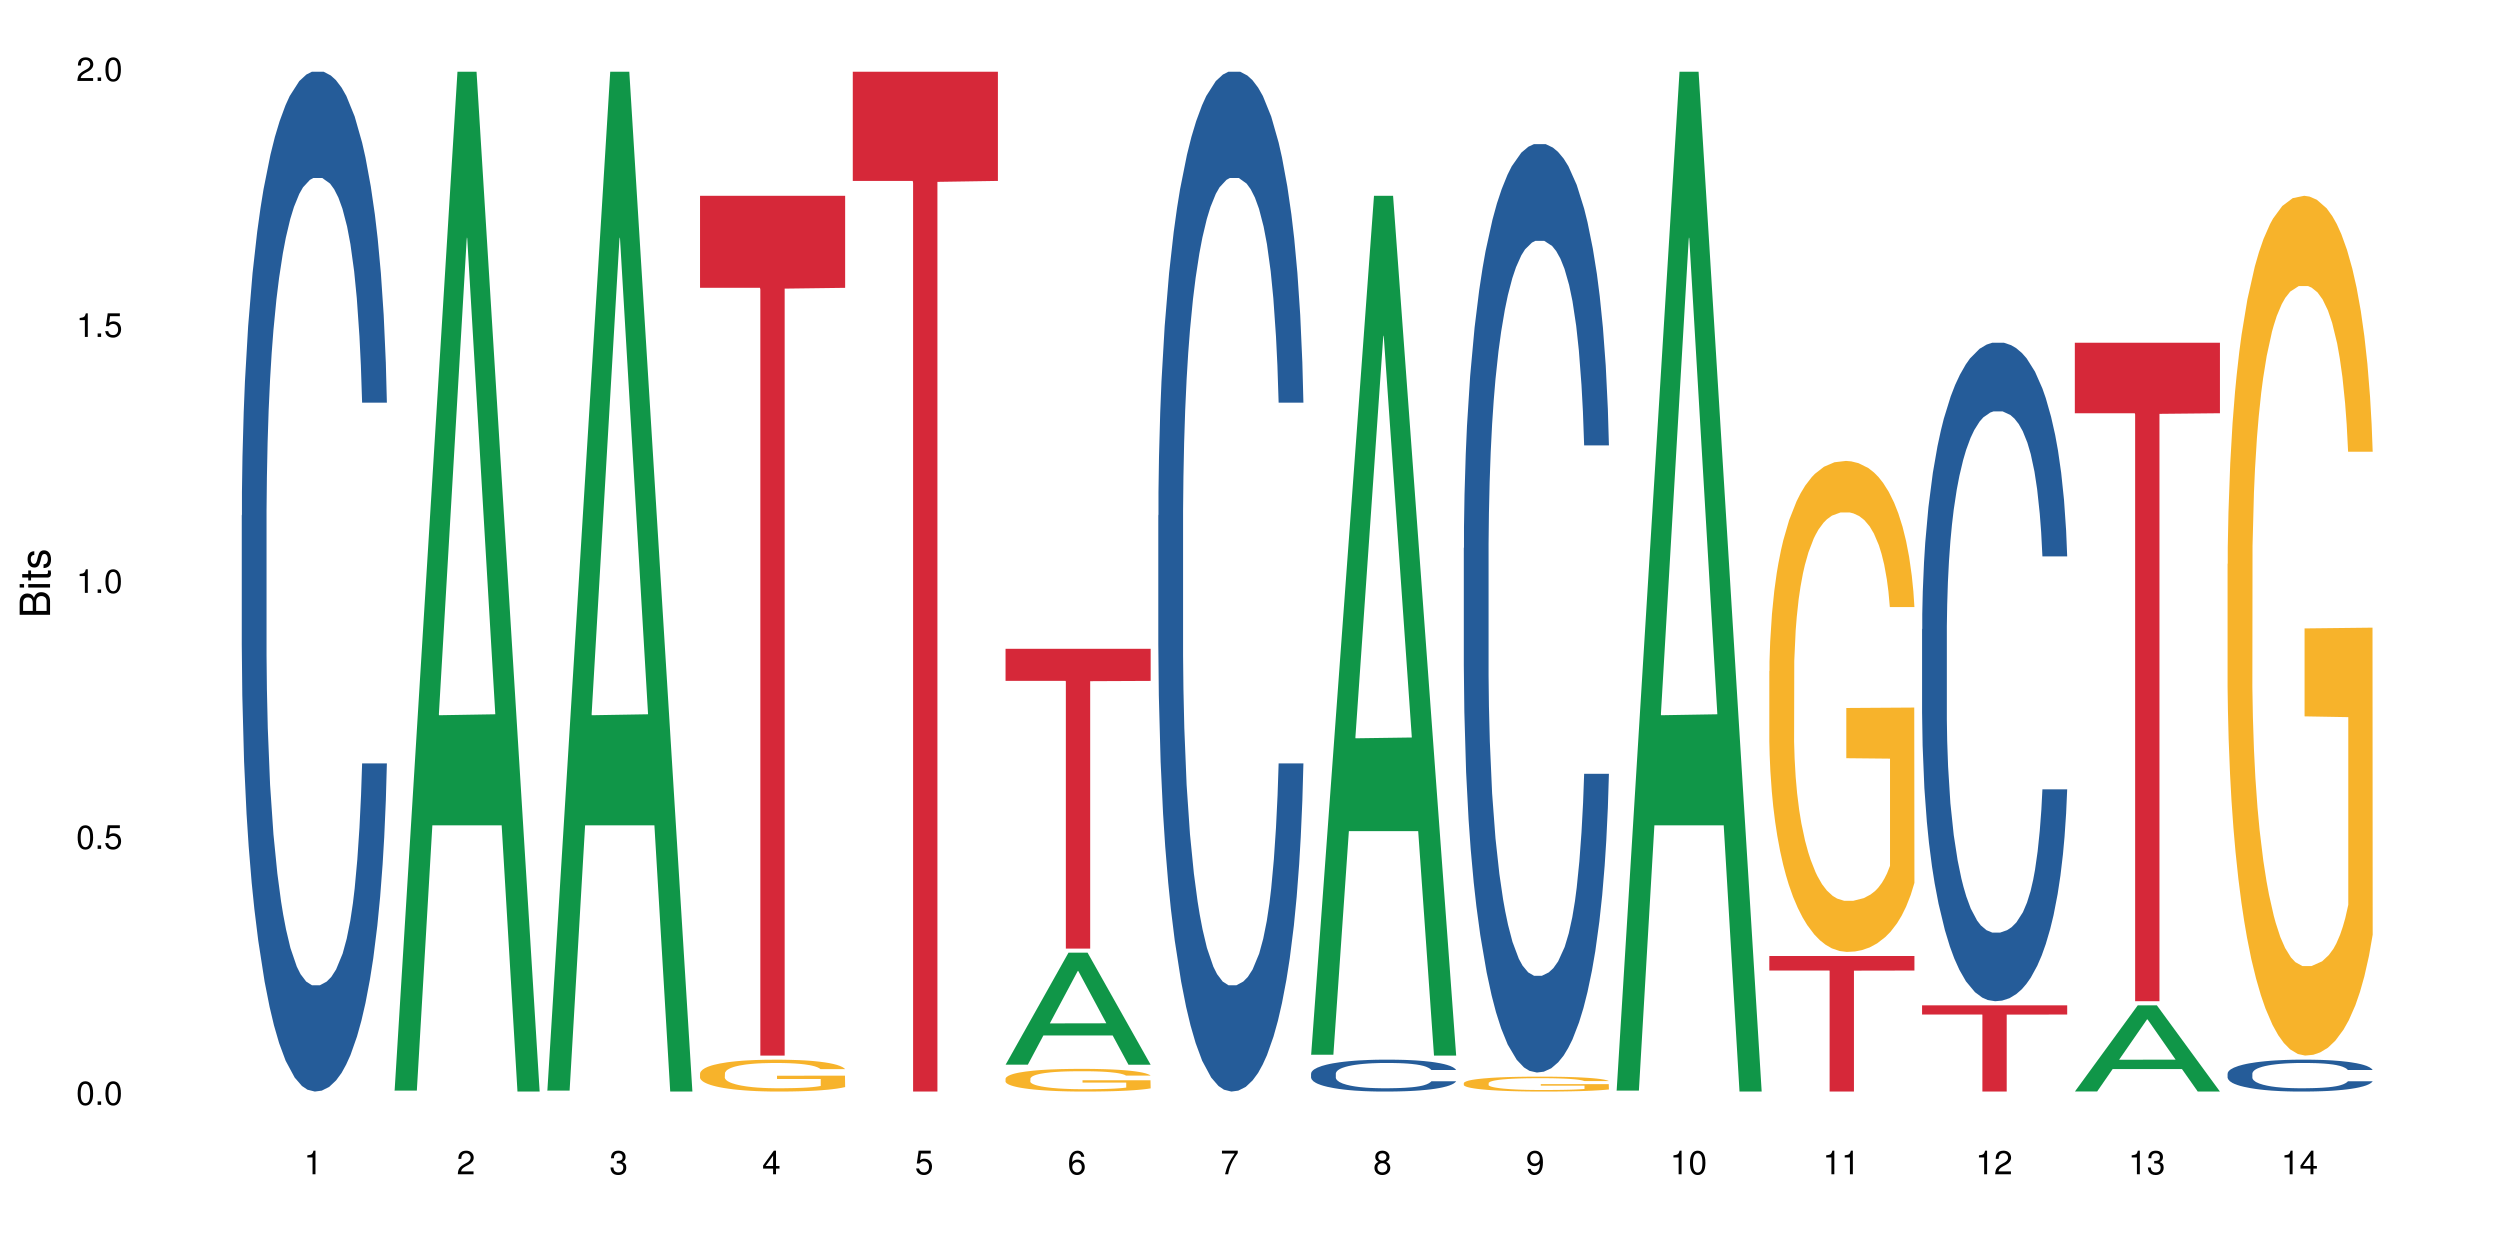 <?xml version="1.0" encoding="UTF-8"?>
<svg xmlns="http://www.w3.org/2000/svg" xmlns:xlink="http://www.w3.org/1999/xlink" width="720pt" height="360pt" viewBox="0 0 720 360" version="1.1">
<defs>
<g>
<symbol overflow="visible" id="glyph0-0">
<path style="stroke:none;" d=""/>
</symbol>
<symbol overflow="visible" id="glyph0-1">
<path style="stroke:none;" d="M 2.641 -6.797 C 2 -6.797 1.422 -6.531 1.078 -6.047 C 0.641 -5.453 0.406 -4.547 0.406 -3.297 C 0.406 -1 1.188 0.219 2.641 0.219 C 4.078 0.219 4.859 -1 4.859 -3.234 C 4.859 -4.562 4.656 -5.438 4.203 -6.047 C 3.844 -6.531 3.281 -6.797 2.641 -6.797 Z M 2.641 -6.047 C 3.547 -6.047 4 -5.125 4 -3.312 C 4 -1.375 3.562 -0.484 2.625 -0.484 C 1.734 -0.484 1.281 -1.422 1.281 -3.281 C 1.281 -5.141 1.734 -6.047 2.641 -6.047 Z M 2.641 -6.047 "/>
</symbol>
<symbol overflow="visible" id="glyph0-2">
<path style="stroke:none;" d="M 1.828 -1 L 0.828 -1 L 0.828 0 L 1.828 0 Z M 1.828 -1 "/>
</symbol>
<symbol overflow="visible" id="glyph0-3">
<path style="stroke:none;" d="M 4.562 -6.797 L 1.062 -6.797 L 0.547 -3.094 L 1.328 -3.094 C 1.719 -3.562 2.047 -3.734 2.578 -3.734 C 3.484 -3.734 4.062 -3.109 4.062 -2.094 C 4.062 -1.125 3.484 -0.531 2.578 -0.531 C 1.828 -0.531 1.375 -0.906 1.188 -1.672 L 0.328 -1.672 C 0.453 -1.109 0.547 -0.844 0.75 -0.594 C 1.125 -0.078 1.828 0.219 2.594 0.219 C 3.969 0.219 4.922 -0.781 4.922 -2.219 C 4.922 -3.562 4.031 -4.484 2.719 -4.484 C 2.25 -4.484 1.859 -4.359 1.469 -4.062 L 1.734 -5.969 L 4.562 -5.969 Z M 4.562 -6.797 "/>
</symbol>
<symbol overflow="visible" id="glyph0-4">
<path style="stroke:none;" d="M 2.484 -4.844 L 2.484 0 L 3.328 0 L 3.328 -6.797 L 2.766 -6.797 C 2.469 -5.75 2.281 -5.609 0.984 -5.453 L 0.984 -4.844 Z M 2.484 -4.844 "/>
</symbol>
<symbol overflow="visible" id="glyph0-5">
<path style="stroke:none;" d="M 4.859 -0.828 L 1.281 -0.828 C 1.359 -1.391 1.672 -1.75 2.5 -2.234 L 3.469 -2.75 C 4.406 -3.266 4.906 -3.969 4.906 -4.812 C 4.906 -5.375 4.672 -5.906 4.266 -6.266 C 3.859 -6.625 3.375 -6.797 2.719 -6.797 C 1.859 -6.797 1.219 -6.5 0.844 -5.922 C 0.609 -5.562 0.5 -5.125 0.484 -4.438 L 1.328 -4.438 C 1.359 -4.906 1.406 -5.188 1.531 -5.406 C 1.75 -5.812 2.188 -6.062 2.703 -6.062 C 3.469 -6.062 4.031 -5.516 4.031 -4.781 C 4.031 -4.25 3.719 -3.797 3.125 -3.438 L 2.234 -2.938 C 0.812 -2.141 0.406 -1.5 0.328 0 L 4.859 0 Z M 4.859 -0.828 "/>
</symbol>
<symbol overflow="visible" id="glyph0-6">
<path style="stroke:none;" d="M 2.125 -3.125 L 2.578 -3.125 C 3.516 -3.125 3.984 -2.703 3.984 -1.891 C 3.984 -1.031 3.469 -0.531 2.578 -0.531 C 1.656 -0.531 1.203 -0.984 1.156 -1.969 L 0.312 -1.969 C 0.344 -1.422 0.438 -1.078 0.609 -0.766 C 0.953 -0.109 1.625 0.219 2.547 0.219 C 3.953 0.219 4.859 -0.609 4.859 -1.906 C 4.859 -2.766 4.516 -3.25 3.703 -3.516 C 4.344 -3.766 4.656 -4.25 4.656 -4.938 C 4.656 -6.109 3.875 -6.797 2.578 -6.797 C 1.203 -6.797 0.484 -6.047 0.453 -4.609 L 1.297 -4.609 C 1.312 -5.016 1.344 -5.25 1.453 -5.453 C 1.641 -5.828 2.062 -6.062 2.594 -6.062 C 3.344 -6.062 3.797 -5.625 3.797 -4.906 C 3.797 -4.422 3.609 -4.141 3.25 -3.984 C 3.016 -3.891 2.719 -3.844 2.125 -3.844 Z M 2.125 -3.125 "/>
</symbol>
<symbol overflow="visible" id="glyph0-7">
<path style="stroke:none;" d="M 3.141 -1.625 L 3.141 0 L 3.984 0 L 3.984 -1.625 L 4.984 -1.625 L 4.984 -2.391 L 3.984 -2.391 L 3.984 -6.797 L 3.359 -6.797 L 0.266 -2.516 L 0.266 -1.625 Z M 3.141 -2.391 L 1 -2.391 L 3.141 -5.359 Z M 3.141 -2.391 "/>
</symbol>
<symbol overflow="visible" id="glyph0-8">
<path style="stroke:none;" d="M 4.781 -5.031 C 4.609 -6.141 3.891 -6.797 2.844 -6.797 C 2.094 -6.797 1.422 -6.438 1.031 -5.828 C 0.609 -5.172 0.406 -4.344 0.406 -3.094 C 0.406 -1.953 0.578 -1.234 0.984 -0.625 C 1.359 -0.078 1.953 0.219 2.703 0.219 C 3.984 0.219 4.922 -0.734 4.922 -2.078 C 4.922 -3.344 4.062 -4.234 2.844 -4.234 C 2.172 -4.234 1.641 -3.969 1.281 -3.469 C 1.281 -5.125 1.828 -6.047 2.797 -6.047 C 3.391 -6.047 3.797 -5.672 3.938 -5.031 Z M 2.734 -3.484 C 3.547 -3.484 4.062 -2.922 4.062 -2 C 4.062 -1.156 3.484 -0.531 2.703 -0.531 C 1.922 -0.531 1.328 -1.188 1.328 -2.047 C 1.328 -2.891 1.906 -3.484 2.734 -3.484 Z M 2.734 -3.484 "/>
</symbol>
<symbol overflow="visible" id="glyph0-9">
<path style="stroke:none;" d="M 4.984 -6.797 L 0.438 -6.797 L 0.438 -5.969 L 4.109 -5.969 C 2.5 -3.656 1.828 -2.234 1.328 0 L 2.219 0 C 2.594 -2.172 3.453 -4.047 4.984 -6.094 Z M 4.984 -6.797 "/>
</symbol>
<symbol overflow="visible" id="glyph0-10">
<path style="stroke:none;" d="M 3.75 -3.578 C 4.453 -4 4.688 -4.344 4.688 -4.984 C 4.688 -6.047 3.844 -6.797 2.641 -6.797 C 1.438 -6.797 0.594 -6.047 0.594 -4.984 C 0.594 -4.359 0.828 -4.016 1.516 -3.578 C 0.734 -3.203 0.359 -2.641 0.359 -1.891 C 0.359 -0.641 1.297 0.219 2.641 0.219 C 3.984 0.219 4.922 -0.641 4.922 -1.875 C 4.922 -2.641 4.531 -3.203 3.75 -3.578 Z M 2.641 -6.047 C 3.359 -6.047 3.812 -5.625 3.812 -4.969 C 3.812 -4.344 3.344 -3.922 2.641 -3.922 C 1.922 -3.922 1.453 -4.344 1.453 -4.984 C 1.453 -5.625 1.922 -6.047 2.641 -6.047 Z M 2.641 -3.203 C 3.484 -3.203 4.062 -2.672 4.062 -1.875 C 4.062 -1.062 3.484 -0.531 2.625 -0.531 C 1.797 -0.531 1.219 -1.078 1.219 -1.875 C 1.219 -2.672 1.797 -3.203 2.641 -3.203 Z M 2.641 -3.203 "/>
</symbol>
<symbol overflow="visible" id="glyph0-11">
<path style="stroke:none;" d="M 0.516 -1.547 C 0.672 -0.438 1.406 0.219 2.438 0.219 C 3.188 0.219 3.859 -0.141 4.266 -0.75 C 4.688 -1.406 4.891 -2.25 4.891 -3.484 C 4.891 -4.625 4.703 -5.359 4.312 -5.953 C 3.938 -6.5 3.344 -6.797 2.594 -6.797 C 1.297 -6.797 0.359 -5.844 0.359 -4.516 C 0.359 -3.25 1.234 -2.344 2.453 -2.344 C 3.094 -2.344 3.562 -2.578 4.016 -3.109 C 4 -1.453 3.469 -0.531 2.5 -0.531 C 1.906 -0.531 1.484 -0.906 1.359 -1.547 Z M 2.578 -6.062 C 3.375 -6.062 3.969 -5.406 3.969 -4.531 C 3.969 -3.688 3.375 -3.094 2.547 -3.094 C 1.734 -3.094 1.234 -3.672 1.234 -4.578 C 1.234 -5.438 1.797 -6.062 2.578 -6.062 Z M 2.578 -6.062 "/>
</symbol>
<symbol overflow="visible" id="glyph1-0">
<path style="stroke:none;" d=""/>
</symbol>
<symbol overflow="visible" id="glyph1-1">
<path style="stroke:none;" d="M 0 -0.953 L 0 -4.891 C 0 -5.719 -0.234 -6.344 -0.734 -6.797 C -1.188 -7.234 -1.812 -7.469 -2.5 -7.469 C -3.547 -7.469 -4.188 -7 -4.625 -5.875 C -4.984 -6.672 -5.641 -7.094 -6.531 -7.094 C -7.156 -7.094 -7.734 -6.859 -8.141 -6.391 C -8.562 -5.938 -8.75 -5.344 -8.75 -4.5 L -8.75 -0.953 Z M -4.984 -2.062 L -7.766 -2.062 L -7.766 -4.219 C -7.766 -4.844 -7.688 -5.203 -7.453 -5.5 C -7.219 -5.812 -6.859 -5.969 -6.375 -5.969 C -5.906 -5.969 -5.531 -5.812 -5.297 -5.5 C -5.062 -5.203 -4.984 -4.844 -4.984 -4.219 Z M -0.984 -2.062 L -4 -2.062 L -4 -4.781 C -4 -5.328 -3.859 -5.688 -3.578 -5.953 C -3.297 -6.219 -2.922 -6.359 -2.484 -6.359 C -2.062 -6.359 -1.688 -6.219 -1.406 -5.953 C -1.109 -5.688 -0.984 -5.328 -0.984 -4.781 Z M -0.984 -2.062 "/>
</symbol>
<symbol overflow="visible" id="glyph1-2">
<path style="stroke:none;" d="M -6.281 -1.797 L -6.281 -0.797 L 0 -0.797 L 0 -1.797 Z M -8.75 -1.797 L -8.75 -0.797 L -7.484 -0.797 L -7.484 -1.797 Z M -8.75 -1.797 "/>
</symbol>
<symbol overflow="visible" id="glyph1-3">
<path style="stroke:none;" d="M -6.281 -3.047 L -6.281 -2.016 L -8.016 -2.016 L -8.016 -1.016 L -6.281 -1.016 L -6.281 -0.172 L -5.469 -0.172 L -5.469 -1.016 L -0.719 -1.016 C -0.078 -1.016 0.281 -1.453 0.281 -2.234 C 0.281 -2.469 0.25 -2.719 0.188 -3.047 L -0.641 -3.047 C -0.609 -2.922 -0.594 -2.766 -0.594 -2.562 C -0.594 -2.141 -0.719 -2.016 -1.156 -2.016 L -5.469 -2.016 L -5.469 -3.047 Z M -6.281 -3.047 "/>
</symbol>
<symbol overflow="visible" id="glyph1-4">
<path style="stroke:none;" d="M -4.531 -5.25 C -5.766 -5.25 -6.469 -4.422 -6.469 -2.969 C -6.469 -1.516 -5.719 -0.562 -4.547 -0.562 C -3.562 -0.562 -3.094 -1.062 -2.734 -2.562 L -2.516 -3.484 C -2.344 -4.188 -2.094 -4.469 -1.625 -4.469 C -1.047 -4.469 -0.641 -3.875 -0.641 -3 C -0.641 -2.453 -0.797 -2 -1.062 -1.75 C -1.25 -1.594 -1.422 -1.531 -1.875 -1.469 L -1.875 -0.406 C -0.422 -0.453 0.281 -1.266 0.281 -2.922 C 0.281 -4.5 -0.5 -5.516 -1.719 -5.516 C -2.656 -5.516 -3.172 -4.984 -3.469 -3.734 L -3.703 -2.766 C -3.891 -1.953 -4.156 -1.609 -4.594 -1.609 C -5.172 -1.609 -5.547 -2.125 -5.547 -2.938 C -5.547 -3.75 -5.203 -4.172 -4.531 -4.203 Z M -4.531 -5.25 "/>
</symbol>
</g>
</defs>
<g id="surface27562">
<rect x="0" y="0" width="720" height="360" style="fill:rgb(100%,100%,100%);fill-opacity:1;stroke:none;"/>
<path style=" stroke:none;fill-rule:nonzero;fill:rgb(14.51%,36.078%,60%);fill-opacity:1;" d="M 69.629 148.457 L 69.68 148.188 L 69.68 141.742 L 69.832 131.543 L 70.191 118.656 L 70.547 109.797 L 71.465 93.957 L 72.738 78.652 L 74.062 66.84 L 75.031 59.859 L 75.898 54.492 L 77.887 44.559 L 79.16 39.457 L 80.535 34.891 L 82.219 30.328 L 83.441 27.645 L 86.195 23.348 L 88.234 21.469 L 89.812 20.664 L 93.227 20.664 L 95.266 21.738 L 96.746 23.078 L 98.375 25.227 L 99.75 27.645 L 102.148 33.551 L 104.289 41.066 L 105.258 45.363 L 106.785 53.684 L 107.957 61.738 L 108.773 68.719 L 109.691 78.652 L 110.504 90.734 L 111.117 104.426 L 111.422 115.969 L 104.289 115.969 L 103.93 105.23 L 103.523 96.91 L 102.758 85.902 L 101.992 78.117 L 100.922 70.332 L 99.957 65.23 L 98.629 60.129 L 97.457 56.906 L 96.234 54.492 L 95.062 52.879 L 92.82 51.27 L 90.219 51.27 L 89.254 51.805 L 87.266 53.953 L 86.195 55.832 L 84.664 59.59 L 83.594 63.082 L 82.32 68.449 L 81.453 73.016 L 80.383 79.996 L 79.617 86.172 L 78.754 95.031 L 78.242 101.742 L 77.785 109.258 L 77.375 118.117 L 77.07 127.516 L 76.867 137.449 L 76.766 147.113 L 76.766 188.727 L 76.867 198.391 L 77.121 209.668 L 77.785 226.043 L 78.754 240.273 L 79.875 251.547 L 80.945 259.602 L 81.555 263.359 L 82.371 267.656 L 83.645 273.027 L 85.48 278.395 L 86.551 280.543 L 88.184 282.691 L 89.863 283.766 L 92.105 283.766 L 94.094 282.691 L 95.418 281.348 L 96.797 279.199 L 98.68 274.637 L 99.852 270.34 L 100.871 265.242 L 101.637 260.141 L 102.148 255.844 L 102.91 247.52 L 103.523 238.395 L 103.98 228.996 L 104.289 219.867 L 111.422 219.867 L 111.117 230.609 L 110.66 241.078 L 110.199 248.863 L 109.484 258.262 L 108.672 266.582 L 107.5 275.98 L 106.531 282.152 L 105.258 288.867 L 104.082 293.969 L 102.809 298.531 L 100.922 303.898 L 99.699 306.586 L 98.375 309 L 96.797 311.148 L 94.809 313.027 L 92.668 314.102 L 90.68 314.371 L 88.539 313.832 L 86.957 312.762 L 84.867 310.344 L 82.27 305.512 L 80.383 300.41 L 78.906 295.309 L 77.633 289.941 L 76.203 282.691 L 74.371 270.879 L 73.25 261.75 L 72.484 254.234 L 71.617 243.762 L 71.004 234.367 L 70.293 219.332 L 69.781 200.27 L 69.629 185.504 Z M 69.629 148.457 "/>
<path style=" stroke:none;fill-rule:nonzero;fill:rgb(6.275%,58.824%,28.235%);fill-opacity:1;" d="M 113.621 314.094 L 113.668 313.82 L 131.75 20.664 L 137.242 20.664 L 155.418 314.371 L 149.031 314.371 L 144.477 237.703 L 124.52 237.703 L 120.051 314.094 L 113.621 314.094 L 126.438 205.988 L 142.645 205.711 L 134.562 68.648 L 134.477 68.375 L 134.387 69.199 L 126.395 205.711 L 126.438 205.988 Z M 113.621 314.094 "/>
<path style=" stroke:none;fill-rule:nonzero;fill:rgb(6.275%,58.824%,28.235%);fill-opacity:1;" d="M 157.617 314.094 L 157.66 313.82 L 175.746 20.664 L 181.238 20.664 L 199.41 314.371 L 193.023 314.371 L 188.469 237.703 L 168.512 237.703 L 164.047 314.094 L 157.617 314.094 L 170.43 205.988 L 186.641 205.711 L 178.559 68.648 L 178.469 68.375 L 178.379 69.199 L 170.387 205.711 L 170.43 205.988 Z M 157.617 314.094 "/>
<path style=" stroke:none;fill-rule:nonzero;fill:rgb(96.863%,70.196%,16.863%);fill-opacity:1;" d="M 201.609 309.117 L 201.66 309.109 L 201.66 308.941 L 201.863 308.566 L 202.375 308.043 L 203.035 307.617 L 203.75 307.281 L 204.207 307.105 L 204.973 306.852 L 205.637 306.668 L 207.316 306.293 L 209.457 305.938 L 210.629 305.789 L 211.957 305.645 L 213.844 305.484 L 214.707 305.426 L 217.359 305.293 L 220.367 305.207 L 223.68 305.184 L 225.207 305.191 L 227.297 305.227 L 230.152 305.316 L 231.781 305.402 L 233.059 305.484 L 234.383 305.594 L 236.012 305.762 L 237.543 305.965 L 238.766 306.164 L 239.988 306.418 L 241.008 306.684 L 241.875 306.98 L 242.641 307.332 L 243.098 307.625 L 243.402 307.918 L 236.32 307.918 L 235.91 307.625 L 235.453 307.398 L 234.688 307.121 L 233.922 306.922 L 233.16 306.762 L 231.73 306.543 L 230.508 306.41 L 228.98 306.293 L 227.5 306.215 L 225.82 306.164 L 224.801 306.148 L 222.098 306.148 L 219.652 306.207 L 218.227 306.273 L 217.207 306.34 L 215.777 306.469 L 214.914 306.566 L 214.402 306.637 L 212.875 306.895 L 211.855 307.129 L 211.293 307.289 L 210.578 307.543 L 210.07 307.77 L 209.508 308.102 L 209.203 308.355 L 208.797 308.926 L 208.746 310.438 L 208.898 310.754 L 209.203 311.098 L 209.613 311.402 L 210.223 311.719 L 210.836 311.961 L 211.906 312.289 L 212.824 312.508 L 213.535 312.652 L 214.914 312.879 L 215.473 312.953 L 216.797 313.105 L 218.176 313.223 L 219.855 313.32 L 221.129 313.371 L 223.168 313.414 L 225.77 313.414 L 228.828 313.363 L 230.762 313.297 L 232.09 313.23 L 232.953 313.172 L 234.023 313.078 L 234.789 312.996 L 235.504 312.902 L 236.371 312.762 L 236.371 310.754 L 223.781 310.746 L 223.781 309.805 L 243.352 309.797 L 243.402 313.078 L 242.332 313.305 L 241.008 313.523 L 239.734 313.691 L 238.41 313.832 L 236.523 313.992 L 234.992 314.094 L 232.648 314.211 L 230.508 314.285 L 228.266 314.336 L 226.277 314.363 L 223.934 314.371 L 221.844 314.355 L 219.602 314.305 L 217.816 314.238 L 216.188 314.152 L 214.555 314.043 L 212.516 313.867 L 211.191 313.727 L 209.816 313.547 L 208.438 313.34 L 207.215 313.113 L 206.402 312.938 L 205.586 312.734 L 204.719 312.484 L 203.902 312.199 L 203.293 311.938 L 202.73 311.645 L 202.324 311.367 L 201.914 310.988 L 201.711 310.688 L 201.609 310.426 Z M 201.609 309.117 "/>
<path style=" stroke:none;fill-rule:nonzero;fill:rgb(83.922%,15.686%,22.353%);fill-opacity:1;" d="M 201.609 56.387 L 243.402 56.387 L 243.402 82.895 L 225.984 83.125 L 225.984 304.004 L 218.977 304.004 L 218.977 83.359 L 218.875 82.895 L 201.609 82.895 Z M 201.609 56.387 "/>
<path style=" stroke:none;fill-rule:nonzero;fill:rgb(83.922%,15.686%,22.353%);fill-opacity:1;" d="M 245.602 20.664 L 287.398 20.664 L 287.398 52.102 L 269.977 52.379 L 269.977 314.371 L 262.969 314.371 L 262.969 52.652 L 262.867 52.102 L 245.602 52.102 Z M 245.602 20.664 "/>
<path style=" stroke:none;fill-rule:nonzero;fill:rgb(6.275%,58.824%,28.235%);fill-opacity:1;" d="M 289.598 306.617 L 289.641 306.59 L 307.727 274.367 L 313.219 274.367 L 331.391 306.648 L 325.004 306.648 L 320.449 298.223 L 300.492 298.223 L 296.027 306.617 L 289.598 306.617 L 302.41 294.738 L 318.621 294.707 L 310.539 279.641 L 310.449 279.613 L 310.359 279.703 L 302.367 294.707 L 302.41 294.738 Z M 289.598 306.617 "/>
<path style=" stroke:none;fill-rule:nonzero;fill:rgb(96.863%,70.196%,16.863%);fill-opacity:1;" d="M 289.598 310.629 L 289.648 310.625 L 289.648 310.504 L 289.852 310.234 L 290.359 309.867 L 291.023 309.562 L 291.738 309.32 L 292.195 309.195 L 292.961 309.016 L 293.621 308.887 L 295.305 308.617 L 297.445 308.367 L 298.617 308.258 L 299.941 308.156 L 301.828 308.043 L 302.695 308 L 305.344 307.906 L 308.352 307.848 L 311.664 307.828 L 313.195 307.836 L 315.285 307.859 L 318.137 307.926 L 319.77 307.984 L 321.043 308.043 L 322.367 308.121 L 324 308.242 L 325.527 308.383 L 326.75 308.527 L 327.977 308.707 L 328.996 308.898 L 329.859 309.105 L 330.625 309.359 L 331.086 309.566 L 331.391 309.777 L 324.305 309.777 L 323.898 309.566 L 323.438 309.406 L 322.676 309.207 L 321.91 309.066 L 321.145 308.953 L 319.719 308.797 L 318.496 308.699 L 316.965 308.617 L 315.488 308.562 L 313.805 308.527 L 312.785 308.516 L 310.086 308.516 L 307.641 308.559 L 306.211 308.605 L 305.191 308.652 L 303.766 308.742 L 302.898 308.812 L 302.391 308.863 L 300.859 309.047 L 299.84 309.215 L 299.281 309.328 L 298.566 309.508 L 298.059 309.668 L 297.496 309.906 L 297.191 310.086 L 296.781 310.492 L 296.73 311.57 L 296.883 311.797 L 297.191 312.039 L 297.598 312.254 L 298.211 312.484 L 298.82 312.656 L 299.891 312.891 L 300.809 313.043 L 301.523 313.145 L 302.898 313.309 L 303.461 313.359 L 304.785 313.469 L 306.16 313.551 L 307.844 313.625 L 309.117 313.66 L 311.156 313.691 L 313.754 313.691 L 316.812 313.652 L 318.75 313.605 L 320.074 313.559 L 320.941 313.516 L 322.012 313.449 L 322.777 313.391 L 323.488 313.324 L 324.355 313.223 L 324.355 311.797 L 311.766 311.789 L 311.766 311.121 L 331.34 311.113 L 331.391 313.449 L 330.32 313.613 L 328.996 313.766 L 327.719 313.887 L 326.395 313.988 L 324.508 314.102 L 322.98 314.172 L 320.637 314.258 L 318.496 314.312 L 316.254 314.348 L 314.266 314.363 L 311.922 314.371 L 309.832 314.359 L 307.59 314.324 L 305.805 314.273 L 304.172 314.215 L 302.543 314.137 L 300.504 314.012 L 299.18 313.91 L 297.801 313.785 L 296.426 313.637 L 295.203 313.473 L 294.387 313.348 L 293.57 313.207 L 292.707 313.027 L 291.891 312.824 L 291.277 312.637 L 290.719 312.43 L 290.309 312.23 L 289.902 311.965 L 289.699 311.746 L 289.598 311.562 Z M 289.598 310.629 "/>
<path style=" stroke:none;fill-rule:nonzero;fill:rgb(83.922%,15.686%,22.353%);fill-opacity:1;" d="M 289.598 186.855 L 331.391 186.855 L 331.391 196.098 L 313.973 196.18 L 313.973 273.188 L 306.965 273.188 L 306.965 196.262 L 306.863 196.098 L 289.598 196.098 Z M 289.598 186.855 "/>
<path style=" stroke:none;fill-rule:nonzero;fill:rgb(14.51%,36.078%,60%);fill-opacity:1;" d="M 333.59 148.457 L 333.641 148.188 L 333.641 141.742 L 333.793 131.543 L 334.148 118.656 L 334.508 109.797 L 335.426 93.957 L 336.699 78.652 L 338.023 66.84 L 338.992 59.859 L 339.859 54.492 L 341.848 44.559 L 343.121 39.457 L 344.496 34.891 L 346.18 30.328 L 347.402 27.645 L 350.152 23.348 L 352.191 21.469 L 353.773 20.664 L 357.188 20.664 L 359.227 21.738 L 360.703 23.078 L 362.336 25.227 L 363.711 27.645 L 366.105 33.551 L 368.246 41.066 L 369.215 45.363 L 370.746 53.684 L 371.918 61.738 L 372.734 68.719 L 373.652 78.652 L 374.465 90.734 L 375.078 104.426 L 375.383 115.969 L 368.246 115.969 L 367.891 105.23 L 367.484 96.91 L 366.719 85.902 L 365.953 78.117 L 364.883 70.332 L 363.914 65.23 L 362.59 60.129 L 361.418 56.906 L 360.195 54.492 L 359.023 52.879 L 356.781 51.27 L 354.18 51.27 L 353.211 51.805 L 351.223 53.953 L 350.152 55.832 L 348.625 59.59 L 347.555 63.082 L 346.281 68.449 L 345.414 73.016 L 344.344 79.996 L 343.578 86.172 L 342.715 95.031 L 342.203 101.742 L 341.746 109.258 L 341.336 118.117 L 341.031 127.516 L 340.828 137.449 L 340.727 147.113 L 340.727 188.727 L 340.828 198.391 L 341.082 209.668 L 341.746 226.043 L 342.715 240.273 L 343.836 251.547 L 344.906 259.602 L 345.516 263.359 L 346.332 267.656 L 347.605 273.027 L 349.441 278.395 L 350.512 280.543 L 352.141 282.691 L 353.824 283.766 L 356.066 283.766 L 358.055 282.691 L 359.379 281.348 L 360.754 279.199 L 362.641 274.637 L 363.812 270.34 L 364.832 265.242 L 365.598 260.141 L 366.105 255.844 L 366.871 247.52 L 367.484 238.395 L 367.941 228.996 L 368.246 219.867 L 375.383 219.867 L 375.078 230.609 L 374.617 241.078 L 374.16 248.863 L 373.445 258.262 L 372.633 266.582 L 371.457 275.98 L 370.492 282.152 L 369.215 288.867 L 368.043 293.969 L 366.77 298.531 L 364.883 303.898 L 363.66 306.586 L 362.336 309 L 360.754 311.148 L 358.77 313.027 L 356.629 314.102 L 354.641 314.371 L 352.5 313.832 L 350.918 312.762 L 348.828 310.344 L 346.23 305.512 L 344.344 300.41 L 342.867 295.309 L 341.59 289.941 L 340.164 282.691 L 338.328 270.879 L 337.207 261.75 L 336.445 254.234 L 335.578 243.762 L 334.965 234.367 L 334.254 219.332 L 333.742 200.27 L 333.59 185.504 Z M 333.59 148.457 "/>
<path style=" stroke:none;fill-rule:nonzero;fill:rgb(6.275%,58.824%,28.235%);fill-opacity:1;" d="M 377.582 303.773 L 377.629 303.539 L 395.711 56.387 L 401.203 56.387 L 419.375 304.004 L 412.992 304.004 L 408.438 239.367 L 388.477 239.367 L 384.012 303.773 L 377.582 303.773 L 390.398 212.629 L 406.605 212.398 L 398.523 96.844 L 398.434 96.609 L 398.348 97.309 L 390.352 212.398 L 390.398 212.629 Z M 377.582 303.773 "/>
<path style=" stroke:none;fill-rule:nonzero;fill:rgb(14.51%,36.078%,60%);fill-opacity:1;" d="M 377.582 309.18 L 377.633 309.172 L 377.633 308.973 L 377.785 308.652 L 378.145 308.25 L 378.5 307.973 L 379.418 307.477 L 380.691 306.996 L 382.016 306.629 L 382.984 306.41 L 383.852 306.242 L 385.84 305.93 L 387.113 305.773 L 388.488 305.629 L 390.172 305.484 L 391.395 305.402 L 394.148 305.27 L 396.188 305.207 L 397.766 305.184 L 401.18 305.184 L 403.219 305.219 L 404.699 305.258 L 406.328 305.328 L 407.703 305.402 L 410.102 305.586 L 412.242 305.82 L 413.211 305.957 L 414.738 306.215 L 415.91 306.469 L 416.727 306.688 L 417.645 306.996 L 418.461 307.375 L 419.07 307.805 L 419.375 308.164 L 412.242 308.164 L 411.883 307.828 L 411.477 307.57 L 410.711 307.223 L 409.949 306.98 L 408.879 306.738 L 407.91 306.578 L 406.582 306.418 L 405.41 306.316 L 404.188 306.242 L 403.016 306.191 L 400.773 306.141 L 398.176 306.141 L 397.207 306.156 L 395.219 306.227 L 394.148 306.285 L 392.617 306.402 L 391.547 306.512 L 390.273 306.68 L 389.406 306.82 L 388.336 307.039 L 387.574 307.234 L 386.707 307.512 L 386.195 307.719 L 385.738 307.953 L 385.332 308.23 L 385.023 308.527 L 384.82 308.836 L 384.719 309.141 L 384.719 310.441 L 384.82 310.742 L 385.074 311.094 L 385.738 311.609 L 386.707 312.055 L 387.828 312.406 L 388.898 312.656 L 389.508 312.773 L 390.324 312.91 L 391.598 313.078 L 393.434 313.246 L 394.504 313.312 L 396.137 313.379 L 397.816 313.414 L 400.059 313.414 L 402.047 313.379 L 403.371 313.336 L 404.75 313.27 L 406.633 313.129 L 407.809 312.992 L 408.828 312.832 L 409.59 312.676 L 410.102 312.539 L 410.863 312.281 L 411.477 311.992 L 411.934 311.699 L 412.242 311.414 L 419.375 311.414 L 419.07 311.75 L 418.613 312.078 L 418.152 312.32 L 417.441 312.617 L 416.625 312.875 L 415.453 313.168 L 414.484 313.363 L 413.211 313.574 L 412.039 313.734 L 410.762 313.875 L 408.879 314.043 L 407.652 314.129 L 406.328 314.203 L 404.75 314.27 L 402.762 314.328 L 400.621 314.363 L 398.633 314.371 L 396.492 314.355 L 394.914 314.32 L 392.824 314.246 L 390.223 314.094 L 388.336 313.934 L 386.859 313.773 L 385.586 313.605 L 384.156 313.379 L 382.324 313.012 L 381.203 312.727 L 380.438 312.488 L 379.57 312.16 L 378.961 311.867 L 378.246 311.398 L 377.734 310.801 L 377.582 310.34 Z M 377.582 309.18 "/>
<path style=" stroke:none;fill-rule:nonzero;fill:rgb(14.51%,36.078%,60%);fill-opacity:1;" d="M 421.578 157.852 L 421.629 157.605 L 421.629 151.742 L 421.781 142.453 L 422.137 130.723 L 422.492 122.656 L 423.41 108.238 L 424.684 94.309 L 426.012 83.555 L 426.98 77.199 L 427.844 72.312 L 429.832 63.27 L 431.105 58.625 L 432.484 54.469 L 434.164 50.316 L 435.391 47.871 L 438.141 43.961 L 440.18 42.25 L 441.758 41.516 L 445.176 41.516 L 447.215 42.496 L 448.691 43.719 L 450.324 45.672 L 451.699 47.871 L 454.094 53.25 L 456.234 60.094 L 457.203 64.004 L 458.73 71.578 L 459.906 78.91 L 460.719 85.266 L 461.637 94.309 L 462.453 105.305 L 463.062 117.77 L 463.371 128.277 L 456.234 128.277 L 455.879 118.504 L 455.469 110.926 L 454.707 100.906 L 453.941 93.82 L 452.871 86.73 L 451.902 82.086 L 450.578 77.445 L 449.406 74.512 L 448.184 72.312 L 447.008 70.844 L 444.766 69.379 L 442.168 69.379 L 441.199 69.867 L 439.211 71.824 L 438.141 73.535 L 436.613 76.957 L 435.543 80.133 L 434.266 85.02 L 433.402 89.176 L 432.332 95.531 L 431.566 101.152 L 430.699 109.215 L 430.191 115.324 L 429.73 122.168 L 429.324 130.234 L 429.02 138.789 L 428.812 147.832 L 428.711 156.629 L 428.711 194.512 L 428.812 203.309 L 429.07 213.574 L 429.73 228.484 L 430.699 241.438 L 431.82 251.699 L 432.891 259.031 L 433.504 262.453 L 434.32 266.363 L 435.594 271.254 L 437.426 276.141 L 438.496 278.098 L 440.129 280.051 L 441.812 281.027 L 444.055 281.027 L 446.043 280.051 L 447.367 278.828 L 448.742 276.875 L 450.629 272.719 L 451.801 268.809 L 452.82 264.164 L 453.586 259.52 L 454.094 255.609 L 454.859 248.035 L 455.469 239.727 L 455.93 231.172 L 456.234 222.863 L 463.371 222.863 L 463.062 232.637 L 462.605 242.168 L 462.148 249.258 L 461.434 257.812 L 460.617 265.387 L 459.445 273.941 L 458.477 279.562 L 457.203 285.672 L 456.031 290.316 L 454.758 294.469 L 452.871 299.359 L 451.648 301.801 L 450.324 304.004 L 448.742 305.957 L 446.754 307.668 L 444.613 308.645 L 442.625 308.891 L 440.484 308.402 L 438.906 307.422 L 436.816 305.223 L 434.215 300.824 L 432.332 296.18 L 430.852 291.539 L 429.578 286.648 L 428.152 280.051 L 426.316 269.297 L 425.195 260.988 L 424.43 254.145 L 423.562 244.613 L 422.953 236.059 L 422.238 222.371 L 421.73 205.02 L 421.578 191.578 Z M 421.578 157.852 "/>
<path style=" stroke:none;fill-rule:nonzero;fill:rgb(96.863%,70.196%,16.863%);fill-opacity:1;" d="M 421.578 311.91 L 421.629 311.906 L 421.629 311.828 L 421.832 311.652 L 422.34 311.41 L 423.004 311.207 L 423.719 311.051 L 424.176 310.969 L 424.941 310.852 L 425.602 310.766 L 427.285 310.59 L 429.426 310.422 L 430.598 310.352 L 431.922 310.285 L 433.809 310.211 L 434.676 310.184 L 437.324 310.121 L 440.332 310.082 L 443.645 310.07 L 445.176 310.074 L 447.266 310.09 L 450.117 310.133 L 451.75 310.172 L 453.023 310.211 L 454.348 310.262 L 455.98 310.34 L 457.508 310.434 L 458.73 310.527 L 459.957 310.648 L 460.977 310.773 L 461.84 310.91 L 462.605 311.074 L 463.062 311.211 L 463.371 311.352 L 456.285 311.352 L 455.879 311.211 L 455.418 311.105 L 454.656 310.977 L 453.891 310.883 L 453.125 310.809 L 451.699 310.707 L 450.477 310.645 L 448.945 310.59 L 447.469 310.551 L 445.785 310.527 L 444.766 310.52 L 442.066 310.52 L 439.617 310.547 L 438.191 310.582 L 437.172 310.613 L 435.746 310.672 L 434.879 310.719 L 434.371 310.75 L 432.84 310.871 L 431.82 310.98 L 431.262 311.055 L 430.547 311.172 L 430.035 311.281 L 429.477 311.438 L 429.172 311.555 L 428.762 311.82 L 428.711 312.527 L 428.863 312.676 L 429.172 312.84 L 429.578 312.98 L 430.191 313.129 L 430.801 313.242 L 431.871 313.398 L 432.789 313.5 L 433.504 313.566 L 434.879 313.672 L 435.441 313.707 L 436.766 313.777 L 438.141 313.832 L 439.824 313.879 L 441.098 313.902 L 443.137 313.922 L 445.734 313.922 L 448.793 313.898 L 450.73 313.867 L 452.055 313.836 L 452.922 313.809 L 453.992 313.766 L 454.758 313.727 L 455.469 313.684 L 456.336 313.617 L 456.336 312.676 L 443.746 312.672 L 443.746 312.234 L 463.32 312.23 L 463.371 313.766 L 462.301 313.871 L 460.977 313.973 L 459.699 314.051 L 458.375 314.121 L 456.488 314.195 L 454.961 314.242 L 452.617 314.297 L 450.477 314.332 L 448.234 314.355 L 446.246 314.367 L 443.898 314.371 L 441.812 314.363 L 439.566 314.34 L 437.785 314.309 L 436.152 314.27 L 434.523 314.219 L 432.484 314.137 L 431.16 314.066 L 429.781 313.984 L 428.406 313.887 L 427.184 313.781 L 426.367 313.699 L 425.551 313.605 L 424.684 313.488 L 423.871 313.352 L 423.258 313.23 L 422.699 313.094 L 422.289 312.965 L 421.883 312.789 L 421.68 312.645 L 421.578 312.523 Z M 421.578 311.91 "/>
<path style=" stroke:none;fill-rule:nonzero;fill:rgb(6.275%,58.824%,28.235%);fill-opacity:1;" d="M 465.57 314.094 L 465.613 313.82 L 483.699 20.664 L 489.191 20.664 L 507.363 314.371 L 500.977 314.371 L 496.426 237.703 L 476.465 237.703 L 472 314.094 L 465.57 314.094 L 478.383 205.988 L 494.594 205.711 L 486.512 68.648 L 486.422 68.375 L 486.332 69.199 L 478.34 205.711 L 478.383 205.988 Z M 465.57 314.094 "/>
<path style=" stroke:none;fill-rule:nonzero;fill:rgb(96.863%,70.196%,16.863%);fill-opacity:1;" d="M 509.562 193.312 L 509.613 193.184 L 509.613 190.602 L 509.816 184.789 L 510.328 176.781 L 510.992 170.195 L 511.703 165.031 L 512.164 162.316 L 512.926 158.445 L 513.59 155.602 L 515.273 149.793 L 517.414 144.367 L 518.586 142.043 L 519.91 139.848 L 521.797 137.395 L 522.66 136.488 L 525.312 134.422 L 528.32 133.133 L 531.633 132.746 L 533.16 132.875 L 535.25 133.391 L 538.105 134.812 L 539.734 136.102 L 541.012 137.395 L 542.336 139.074 L 543.965 141.656 L 545.496 144.754 L 546.719 147.855 L 547.941 151.727 L 548.961 155.859 L 549.828 160.379 L 550.594 165.805 L 551.051 170.324 L 551.355 174.844 L 544.273 174.844 L 543.863 170.324 L 543.406 166.836 L 542.641 162.578 L 541.875 159.477 L 541.113 157.023 L 539.684 153.664 L 538.461 151.598 L 536.934 149.793 L 535.453 148.629 L 533.773 147.855 L 532.754 147.598 L 530.051 147.598 L 527.605 148.5 L 526.18 149.531 L 525.16 150.566 L 523.73 152.504 L 522.867 154.055 L 522.355 155.086 L 520.828 159.09 L 519.809 162.707 L 519.246 165.16 L 518.535 169.035 L 518.023 172.52 L 517.465 177.688 L 517.156 181.559 L 516.75 190.34 L 516.699 213.586 L 516.852 218.492 L 517.156 223.789 L 517.566 228.438 L 518.176 233.344 L 518.789 237.09 L 519.859 242.125 L 520.777 245.484 L 521.488 247.68 L 522.867 251.168 L 523.426 252.328 L 524.75 254.652 L 526.129 256.461 L 527.809 258.012 L 529.082 258.785 L 531.121 259.43 L 533.723 259.43 L 536.781 258.656 L 538.719 257.625 L 540.043 256.59 L 540.91 255.688 L 541.98 254.266 L 542.742 252.973 L 543.457 251.555 L 544.324 249.359 L 544.324 218.492 L 531.734 218.363 L 531.734 203.902 L 551.305 203.773 L 551.355 254.266 L 550.285 257.754 L 548.961 261.109 L 547.688 263.691 L 546.363 265.887 L 544.477 268.344 L 542.945 269.891 L 540.602 271.699 L 538.461 272.863 L 536.219 273.637 L 534.23 274.023 L 531.887 274.152 L 529.797 273.895 L 527.555 273.121 L 525.77 272.086 L 524.141 270.797 L 522.508 269.117 L 520.469 266.406 L 519.145 264.211 L 517.77 261.496 L 516.395 258.27 L 515.168 254.781 L 514.355 252.07 L 513.539 248.973 L 512.672 245.098 L 511.855 240.707 L 511.246 236.703 L 510.684 232.184 L 510.277 227.922 L 509.867 222.109 L 509.664 217.461 L 509.562 213.457 Z M 509.562 193.312 "/>
<path style=" stroke:none;fill-rule:nonzero;fill:rgb(83.922%,15.686%,22.353%);fill-opacity:1;" d="M 509.562 275.332 L 551.355 275.332 L 551.355 279.512 L 533.938 279.547 L 533.938 314.371 L 526.93 314.371 L 526.93 279.586 L 526.828 279.512 L 509.562 279.512 Z M 509.562 275.332 "/>
<path style=" stroke:none;fill-rule:nonzero;fill:rgb(14.51%,36.078%,60%);fill-opacity:1;" d="M 553.555 181.227 L 553.609 181.051 L 553.609 176.891 L 553.762 170.305 L 554.117 161.984 L 554.473 156.262 L 555.391 146.035 L 556.664 136.156 L 557.992 128.527 L 558.961 124.023 L 559.824 120.555 L 561.812 114.141 L 563.086 110.848 L 564.465 107.902 L 566.145 104.953 L 567.367 103.223 L 570.121 100.449 L 572.16 99.234 L 573.738 98.715 L 577.156 98.715 L 579.195 99.406 L 580.672 100.273 L 582.301 101.66 L 583.68 103.223 L 586.074 107.035 L 588.215 111.887 L 589.184 114.66 L 590.711 120.035 L 591.883 125.234 L 592.699 129.742 L 593.617 136.156 L 594.434 143.957 L 595.043 152.797 L 595.352 160.25 L 588.215 160.25 L 587.859 153.316 L 587.449 147.941 L 586.688 140.836 L 585.922 135.809 L 584.852 130.781 L 583.883 127.488 L 582.559 124.195 L 581.387 122.113 L 580.16 120.555 L 578.988 119.516 L 576.746 118.477 L 574.148 118.477 L 573.18 118.82 L 571.191 120.207 L 570.121 121.422 L 568.594 123.848 L 567.523 126.102 L 566.246 129.57 L 565.383 132.516 L 564.312 137.023 L 563.547 141.008 L 562.68 146.73 L 562.172 151.062 L 561.711 155.918 L 561.305 161.637 L 560.996 167.703 L 560.793 174.117 L 560.691 180.359 L 560.691 207.227 L 560.793 213.465 L 561.051 220.746 L 561.711 231.32 L 562.68 240.508 L 563.801 247.789 L 564.871 252.988 L 565.484 255.414 L 566.297 258.188 L 567.574 261.656 L 569.406 265.121 L 570.477 266.508 L 572.109 267.895 L 573.789 268.59 L 576.035 268.59 L 578.02 267.895 L 579.348 267.027 L 580.723 265.641 L 582.609 262.695 L 583.781 259.922 L 584.801 256.629 L 585.562 253.336 L 586.074 250.562 L 586.84 245.188 L 587.449 239.293 L 587.91 233.227 L 588.215 227.332 L 595.352 227.332 L 595.043 234.266 L 594.586 241.027 L 594.129 246.055 L 593.414 252.121 L 592.598 257.496 L 591.426 263.562 L 590.457 267.551 L 589.184 271.883 L 588.012 275.176 L 586.738 278.125 L 584.852 281.59 L 583.629 283.324 L 582.301 284.883 L 580.723 286.27 L 578.734 287.484 L 576.594 288.176 L 574.605 288.352 L 572.465 288.004 L 570.887 287.309 L 568.797 285.75 L 566.195 282.629 L 564.312 279.336 L 562.832 276.043 L 561.559 272.574 L 560.133 267.895 L 558.297 260.27 L 557.176 254.375 L 556.41 249.523 L 555.543 242.762 L 554.934 236.695 L 554.219 226.988 L 553.711 214.68 L 553.555 205.145 Z M 553.555 181.227 "/>
<path style=" stroke:none;fill-rule:nonzero;fill:rgb(83.922%,15.686%,22.353%);fill-opacity:1;" d="M 553.555 289.531 L 595.352 289.531 L 595.352 292.188 L 577.934 292.211 L 577.934 314.371 L 570.926 314.371 L 570.926 292.234 L 570.824 292.188 L 553.555 292.188 Z M 553.555 289.531 "/>
<path style=" stroke:none;fill-rule:nonzero;fill:rgb(6.275%,58.824%,28.235%);fill-opacity:1;" d="M 597.551 314.348 L 597.594 314.324 L 615.68 289.531 L 621.172 289.531 L 639.344 314.371 L 632.957 314.371 L 628.402 307.887 L 608.445 307.887 L 603.98 314.348 L 597.551 314.348 L 610.363 305.203 L 626.574 305.18 L 618.492 293.59 L 618.402 293.566 L 618.312 293.637 L 610.32 305.18 L 610.363 305.203 Z M 597.551 314.348 "/>
<path style=" stroke:none;fill-rule:nonzero;fill:rgb(83.922%,15.686%,22.353%);fill-opacity:1;" d="M 597.551 98.715 L 639.344 98.715 L 639.344 119.012 L 621.926 119.191 L 621.926 288.352 L 614.918 288.352 L 614.918 119.367 L 614.816 119.012 L 597.551 119.012 Z M 597.551 98.715 "/>
<path style=" stroke:none;fill-rule:nonzero;fill:rgb(14.51%,36.078%,60%);fill-opacity:1;" d="M 641.543 309.18 L 641.594 309.172 L 641.594 308.973 L 641.746 308.652 L 642.105 308.25 L 642.461 307.973 L 643.379 307.477 L 644.652 306.996 L 645.977 306.629 L 646.945 306.41 L 647.812 306.242 L 649.801 305.93 L 651.074 305.773 L 652.449 305.629 L 654.133 305.484 L 655.355 305.402 L 658.109 305.27 L 660.148 305.207 L 661.727 305.184 L 665.141 305.184 L 667.18 305.219 L 668.66 305.258 L 670.289 305.328 L 671.664 305.402 L 674.062 305.586 L 676.203 305.82 L 677.168 305.957 L 678.699 306.215 L 679.871 306.469 L 680.688 306.688 L 681.605 306.996 L 682.418 307.375 L 683.031 307.805 L 683.336 308.164 L 676.203 308.164 L 675.844 307.828 L 675.438 307.57 L 674.672 307.223 L 673.906 306.98 L 672.836 306.738 L 671.871 306.578 L 670.543 306.418 L 669.371 306.316 L 668.148 306.242 L 666.977 306.191 L 664.734 306.141 L 662.133 306.141 L 661.164 306.156 L 659.18 306.227 L 658.109 306.285 L 656.578 306.402 L 655.508 306.512 L 654.234 306.68 L 653.367 306.82 L 652.297 307.039 L 651.531 307.234 L 650.668 307.512 L 650.156 307.719 L 649.699 307.953 L 649.289 308.23 L 648.984 308.527 L 648.781 308.836 L 648.68 309.141 L 648.68 310.441 L 648.781 310.742 L 649.035 311.094 L 649.699 311.609 L 650.668 312.055 L 651.789 312.406 L 652.859 312.656 L 653.469 312.773 L 654.285 312.91 L 655.559 313.078 L 657.395 313.246 L 658.465 313.312 L 660.094 313.379 L 661.777 313.414 L 664.02 313.414 L 666.008 313.379 L 667.332 313.336 L 668.711 313.27 L 670.594 313.129 L 671.766 312.992 L 672.785 312.832 L 673.551 312.676 L 674.062 312.539 L 674.824 312.281 L 675.438 311.992 L 675.895 311.699 L 676.203 311.414 L 683.336 311.414 L 683.031 311.75 L 682.574 312.078 L 682.113 312.32 L 681.398 312.617 L 680.586 312.875 L 679.414 313.168 L 678.445 313.363 L 677.168 313.574 L 675.996 313.734 L 674.723 313.875 L 672.836 314.043 L 671.613 314.129 L 670.289 314.203 L 668.711 314.27 L 666.723 314.328 L 664.582 314.363 L 662.594 314.371 L 660.453 314.355 L 658.871 314.32 L 656.781 314.246 L 654.184 314.094 L 652.297 313.934 L 650.82 313.773 L 649.547 313.605 L 648.117 313.379 L 646.285 313.012 L 645.16 312.727 L 644.398 312.488 L 643.531 312.16 L 642.918 311.867 L 642.207 311.398 L 641.695 310.801 L 641.543 310.34 Z M 641.543 309.18 "/>
<path style=" stroke:none;fill-rule:nonzero;fill:rgb(96.863%,70.196%,16.863%);fill-opacity:1;" d="M 641.543 162.445 L 641.594 162.219 L 641.594 157.695 L 641.797 147.52 L 642.309 133.5 L 642.969 121.965 L 643.684 112.922 L 644.145 108.172 L 644.906 101.387 L 645.57 96.414 L 647.25 86.238 L 649.391 76.738 L 650.566 72.668 L 651.891 68.824 L 653.777 64.527 L 654.641 62.945 L 657.293 59.328 L 660.301 57.066 L 663.613 56.387 L 665.141 56.613 L 667.23 57.52 L 670.086 60.004 L 671.715 62.266 L 672.992 64.527 L 674.316 67.469 L 675.945 71.992 L 677.477 77.418 L 678.699 82.844 L 679.922 89.629 L 680.941 96.867 L 681.809 104.781 L 682.574 114.277 L 683.031 122.191 L 683.336 130.105 L 676.254 130.105 L 675.844 122.191 L 675.387 116.086 L 674.621 108.625 L 673.855 103.195 L 673.094 98.902 L 671.664 93.02 L 670.441 89.402 L 668.914 86.238 L 667.434 84.203 L 665.754 82.844 L 664.734 82.395 L 662.031 82.395 L 659.586 83.977 L 658.16 85.785 L 657.141 87.594 L 655.711 90.984 L 654.848 93.699 L 654.336 95.508 L 652.809 102.52 L 651.789 108.852 L 651.227 113.148 L 650.516 119.93 L 650.004 126.035 L 649.441 135.082 L 649.137 141.867 L 648.73 157.242 L 648.68 197.949 L 648.832 206.539 L 649.137 215.812 L 649.547 223.953 L 650.156 232.547 L 650.77 239.105 L 651.84 247.922 L 652.758 253.801 L 653.469 257.648 L 654.848 263.754 L 655.406 265.789 L 656.73 269.859 L 658.109 273.023 L 659.789 275.738 L 661.062 277.094 L 663.102 278.227 L 665.703 278.227 L 668.762 276.867 L 670.695 275.059 L 672.023 273.25 L 672.887 271.668 L 673.957 269.18 L 674.723 266.918 L 675.438 264.43 L 676.305 260.586 L 676.305 206.539 L 663.715 206.312 L 663.715 180.988 L 683.285 180.762 L 683.336 269.18 L 682.266 275.285 L 680.941 281.164 L 679.668 285.688 L 678.344 289.531 L 676.457 293.828 L 674.926 296.543 L 672.582 299.707 L 670.441 301.742 L 668.199 303.098 L 666.211 303.777 L 663.867 304.004 L 661.777 303.551 L 659.535 302.195 L 657.75 300.387 L 656.121 298.125 L 654.488 295.184 L 652.449 290.438 L 651.125 286.594 L 649.75 281.844 L 648.371 276.191 L 647.148 270.086 L 646.336 265.336 L 645.52 259.906 L 644.652 253.125 L 643.836 245.434 L 643.227 238.426 L 642.664 230.512 L 642.258 223.047 L 641.848 212.871 L 641.645 204.73 L 641.543 197.723 Z M 641.543 162.445 "/>
<g style="fill:rgb(0%,0%,0%);fill-opacity:1;">
  <use xlink:href="#glyph0-1" x="21.957" y="318.198"/>
  <use xlink:href="#glyph0-2" x="27.291" y="318.198"/>
  <use xlink:href="#glyph0-1" x="29.958" y="318.198"/>
</g>
<g style="fill:rgb(0%,0%,0%);fill-opacity:1;">
  <use xlink:href="#glyph0-1" x="21.957" y="244.476"/>
  <use xlink:href="#glyph0-2" x="27.291" y="244.476"/>
  <use xlink:href="#glyph0-3" x="29.958" y="244.476"/>
</g>
<g style="fill:rgb(0%,0%,0%);fill-opacity:1;">
  <use xlink:href="#glyph0-4" x="21.957" y="170.753"/>
  <use xlink:href="#glyph0-2" x="27.291" y="170.753"/>
  <use xlink:href="#glyph0-1" x="29.958" y="170.753"/>
</g>
<g style="fill:rgb(0%,0%,0%);fill-opacity:1;">
  <use xlink:href="#glyph0-4" x="21.957" y="97.034"/>
  <use xlink:href="#glyph0-2" x="27.291" y="97.034"/>
  <use xlink:href="#glyph0-3" x="29.958" y="97.034"/>
</g>
<g style="fill:rgb(0%,0%,0%);fill-opacity:1;">
  <use xlink:href="#glyph0-5" x="21.957" y="23.312"/>
  <use xlink:href="#glyph0-2" x="27.291" y="23.312"/>
  <use xlink:href="#glyph0-1" x="29.958" y="23.312"/>
</g>
<g style="fill:rgb(0%,0%,0%);fill-opacity:1;">
  <use xlink:href="#glyph0-4" x="87.527" y="338.19"/>
</g>
<g style="fill:rgb(0%,0%,0%);fill-opacity:1;">
  <use xlink:href="#glyph0-5" x="131.52" y="338.19"/>
</g>
<g style="fill:rgb(0%,0%,0%);fill-opacity:1;">
  <use xlink:href="#glyph0-6" x="175.512" y="338.19"/>
</g>
<g style="fill:rgb(0%,0%,0%);fill-opacity:1;">
  <use xlink:href="#glyph0-7" x="219.508" y="338.19"/>
</g>
<g style="fill:rgb(0%,0%,0%);fill-opacity:1;">
  <use xlink:href="#glyph0-3" x="263.5" y="338.19"/>
</g>
<g style="fill:rgb(0%,0%,0%);fill-opacity:1;">
  <use xlink:href="#glyph0-8" x="307.492" y="338.19"/>
</g>
<g style="fill:rgb(0%,0%,0%);fill-opacity:1;">
  <use xlink:href="#glyph0-9" x="351.488" y="338.19"/>
</g>
<g style="fill:rgb(0%,0%,0%);fill-opacity:1;">
  <use xlink:href="#glyph0-10" x="395.48" y="338.19"/>
</g>
<g style="fill:rgb(0%,0%,0%);fill-opacity:1;">
  <use xlink:href="#glyph0-11" x="439.473" y="338.19"/>
</g>
<g style="fill:rgb(0%,0%,0%);fill-opacity:1;">
  <use xlink:href="#glyph0-4" x="480.965" y="338.19"/>
  <use xlink:href="#glyph0-1" x="486.299" y="338.19"/>
</g>
<g style="fill:rgb(0%,0%,0%);fill-opacity:1;">
  <use xlink:href="#glyph0-4" x="524.961" y="338.19"/>
  <use xlink:href="#glyph0-4" x="530.295" y="338.19"/>
</g>
<g style="fill:rgb(0%,0%,0%);fill-opacity:1;">
  <use xlink:href="#glyph0-4" x="568.953" y="338.19"/>
  <use xlink:href="#glyph0-5" x="574.287" y="338.19"/>
</g>
<g style="fill:rgb(0%,0%,0%);fill-opacity:1;">
  <use xlink:href="#glyph0-4" x="612.945" y="338.19"/>
  <use xlink:href="#glyph0-6" x="618.279" y="338.19"/>
</g>
<g style="fill:rgb(0%,0%,0%);fill-opacity:1;">
  <use xlink:href="#glyph0-4" x="656.941" y="338.19"/>
  <use xlink:href="#glyph0-7" x="662.275" y="338.19"/>
</g>
<g style="fill:rgb(0%,0%,0%);fill-opacity:1;">
  <use xlink:href="#glyph1-1" x="14.412" y="178.016"/>
  <use xlink:href="#glyph1-2" x="14.412" y="170.012"/>
  <use xlink:href="#glyph1-3" x="14.412" y="167.348"/>
  <use xlink:href="#glyph1-4" x="14.412" y="164.012"/>
</g>
</g>
</svg>
